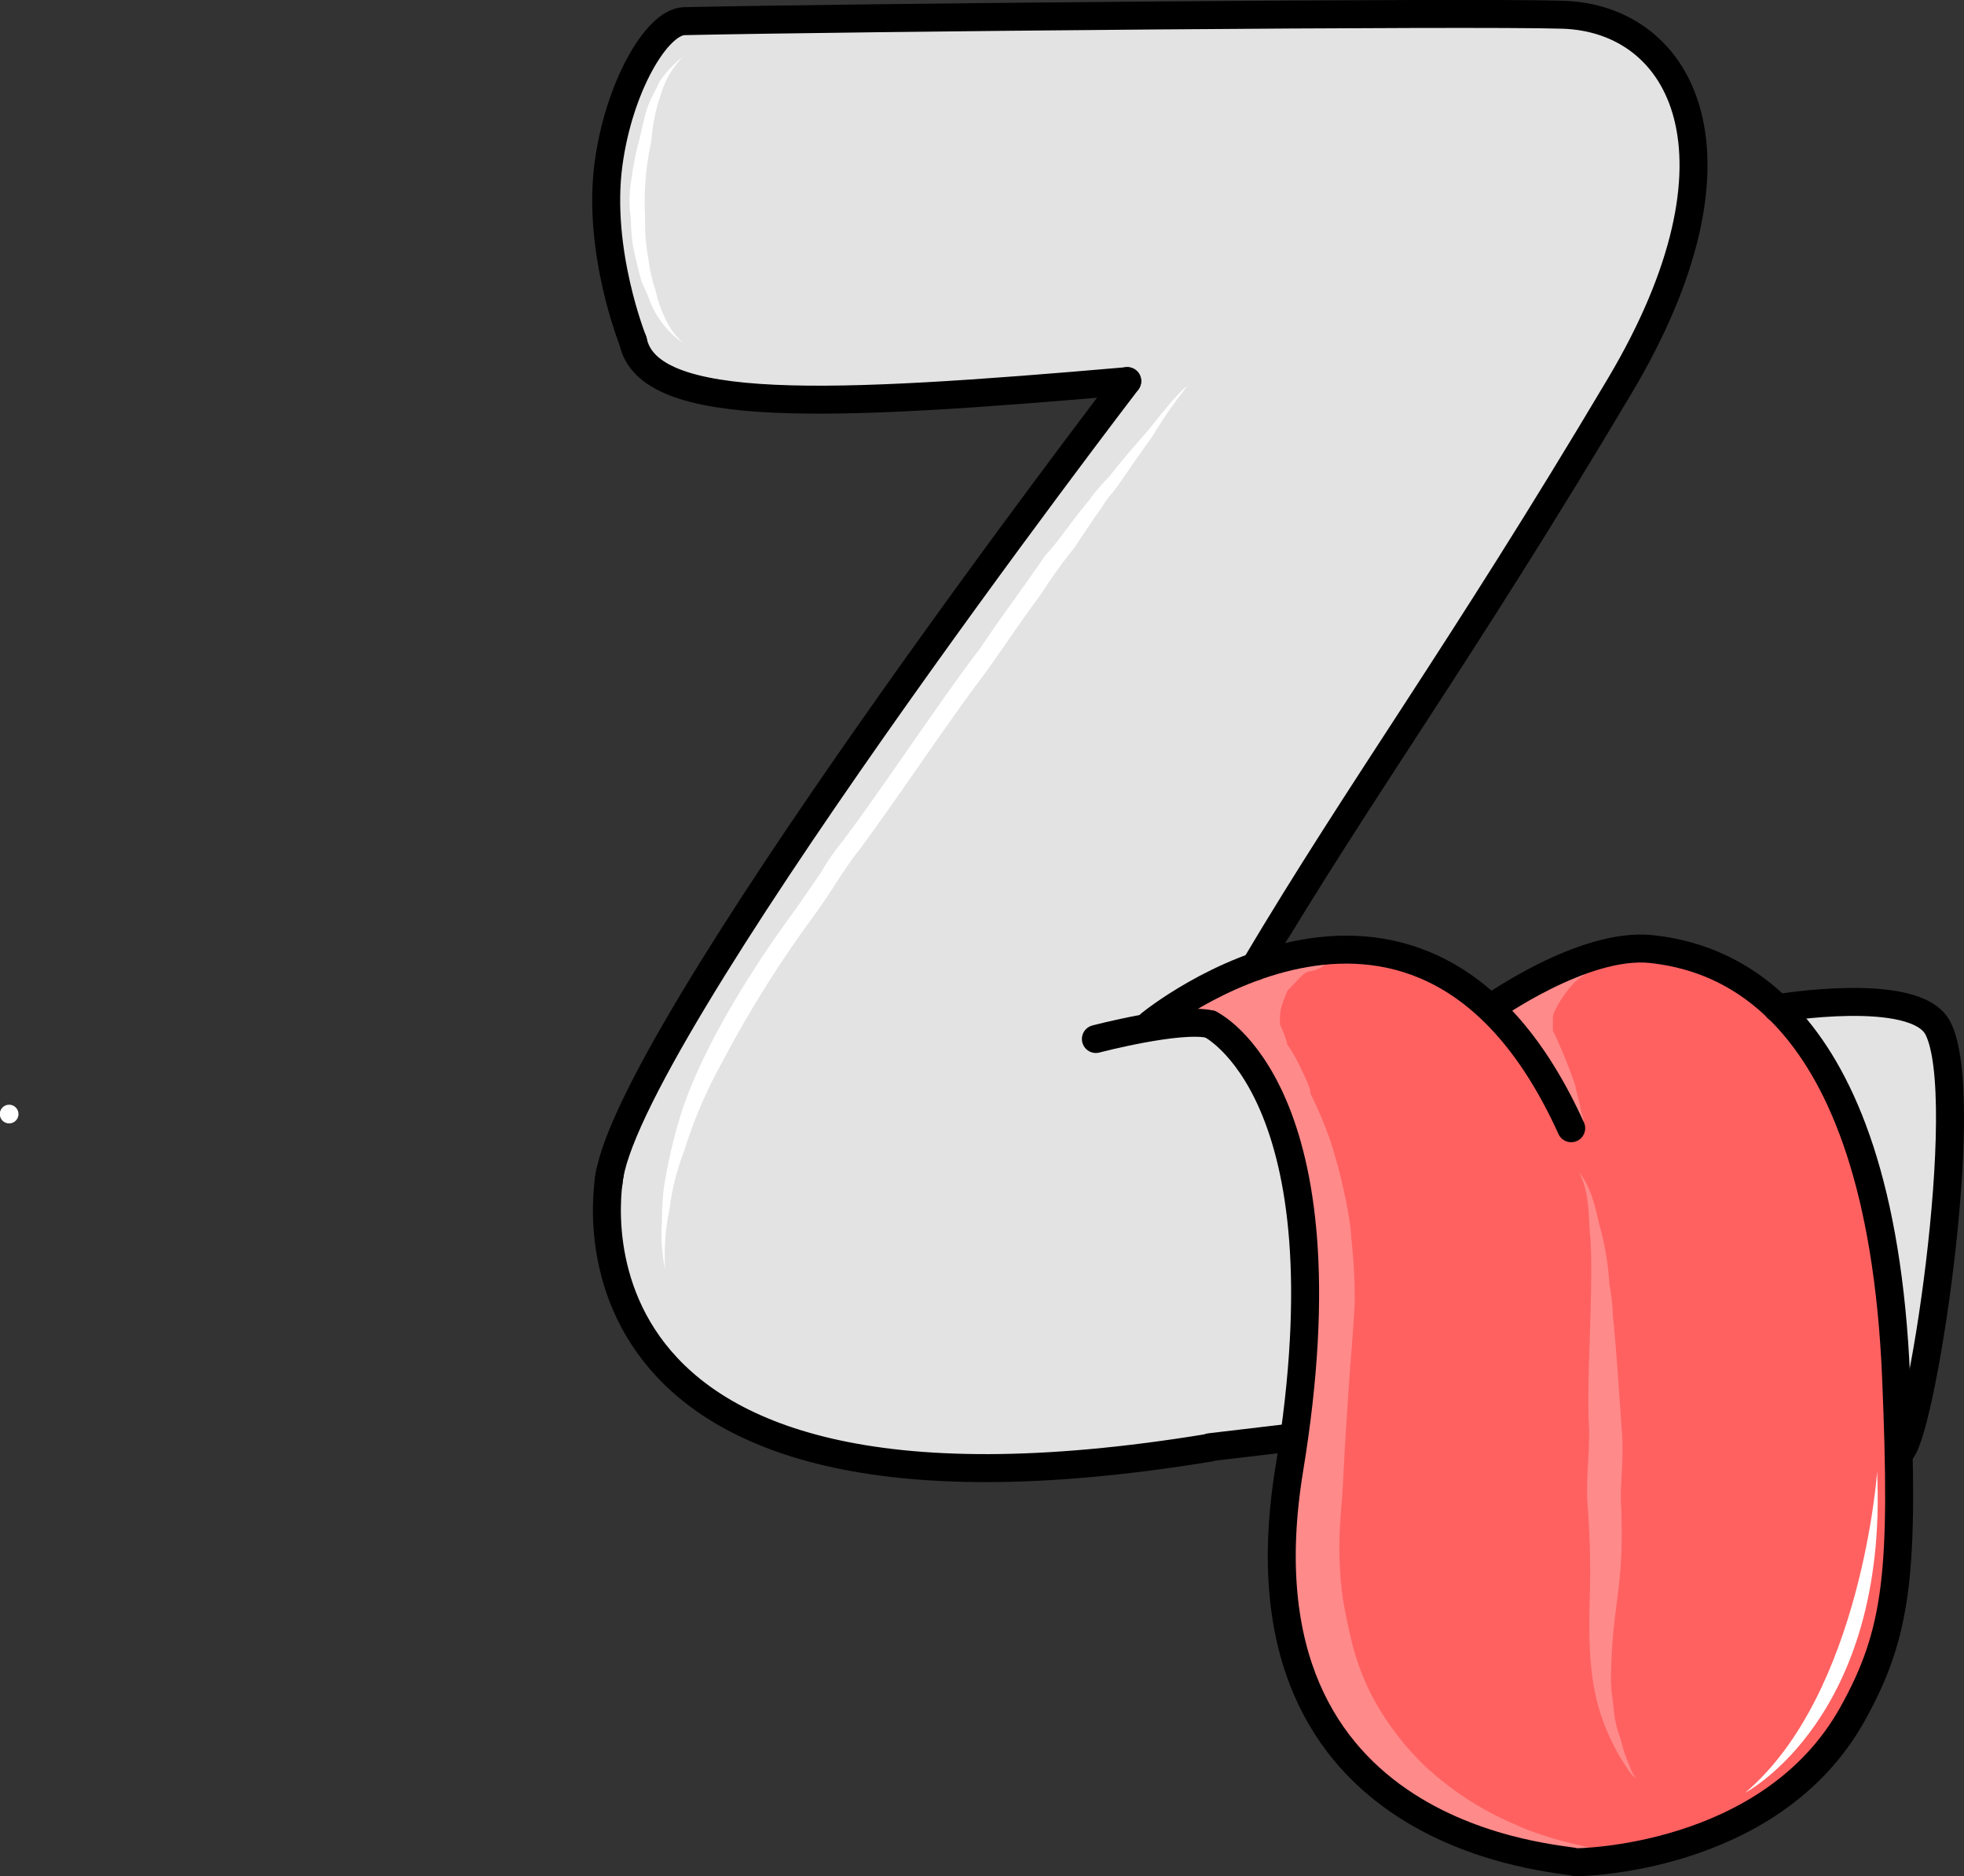 <svg id="Camada_1" data-name="Camada 1" xmlns="http://www.w3.org/2000/svg" viewBox="0 0 210.65 201.25"><rect x="0" y="0" width="210.65" height="201.25" fill="#333333" stroke="none"/><defs><style>.cls-1{fill:#e3e3e3;}.cls-2{fill:#ff6161;}.cls-3,.cls-7,.cls-8{fill:none;}.cls-4{fill:#d9d9d9;}.cls-5{fill:#ff8a8a;}.cls-6{fill:#fff;}.cls-7,.cls-8{stroke:#000;stroke-linecap:round;stroke-width:3px;}.cls-7{stroke-linejoin:round;}.cls-8{stroke-miterlimit:10;}</style></defs><g id="Colour"><path class="cls-1" d="M87,154.45a1.22,1.22,0,0,1,0,.2v.82a6.19,6.19,0,0,1-.33,2c-.18.65-.36,1.29-.59,1.92l-.22.56c1-1.23,1.44-3.05,1.15-5.64A.66.66,0,0,1,87,154.45Z" transform="translate(54.2 -5.73)"/><path class="cls-1" d="M128.23,23.66l.06-.32c0-.54,0-1.07.05-1.6-.15-.46-.31-.93-.51-1.41a4.74,4.74,0,0,0-.1-1.38c-.42-1.07-.64-1.6-.78-1.94a4,4,0,0,0-1.28-3.64,14.86,14.86,0,0,0-3.54-2.25,4.38,4.38,0,0,0-1-1.33L121,9.63a4.06,4.06,0,0,0-1.74-1.89,8.52,8.52,0,0,0-4.15-.8,12.64,12.64,0,0,0-4.29-.62l-.06-.06a135.71,135.71,0,0,1-15.8,1.2,3.76,3.76,0,0,1-2.55-.9,19.76,19.76,0,0,1-3,1.37c-2.67.64-5.37-.42-8-.86a3.89,3.89,0,0,1-.71-.19,132.29,132.29,0,0,0-13.87,1.3c-1.51.34-3.37.11-4.9.52a3.14,3.14,0,0,0-1,.1,1.78,1.78,0,0,0-.67-.16,13.77,13.77,0,0,0-2.36-.5,1,1,0,0,0-.34,0,4,4,0,0,0-3.93-1.22A23.43,23.43,0,0,0,48.16,7c-1.56.34-3,1-4.55,1.46a7,7,0,0,1-.69.2,4,4,0,0,0-5.38-1.32c-.19.11-.36.25-.54.37a3.63,3.63,0,0,0-3.07.1,4.29,4.29,0,0,0-1.36.83l0,0a4.73,4.73,0,0,0-1.07-1.15c-1.08.08-2.18.1-3.28.1a35.3,35.3,0,0,1-4.54-.41c-.17.1-.35.19-.52.3a3.08,3.08,0,0,0-.44-.37A3.91,3.91,0,0,1,20.2,8a12.76,12.76,0,0,1-1.6-.44h-.13a4.54,4.54,0,0,1-.85-.08,12.72,12.72,0,0,0-2.5,2.72,16.79,16.79,0,0,0-1.2,1.32c-.27.7,0,0-.36.77-.12.29-.5,1.17-.59,1.36s-.35,1-.42,1.13a39.79,39.79,0,0,0-1.68,5.73h0a3.39,3.39,0,0,0,.86,1,3.29,3.29,0,0,0-.58,2.08,26.75,26.75,0,0,0-.1,3.23,43,43,0,0,0,.34,4.67,6.81,6.81,0,0,0,.76,3,1.7,1.7,0,0,0,.15.22,9,9,0,0,0,.44,1.36v0a3.57,3.57,0,0,1,.37,2c-.49,5.19,1.63,6.67,5.72,8.4,3.5,1.48,8.16,1.64,12.08,2.09,4.09.47,9.09,1,13.81.32,1.78-.26,3.62-.31,5.43-.54a10.66,10.66,0,0,0,1.27-.32c1-.39,1.93-.73,2.9-1.06a2,2,0,0,0,1,.25v.06c.24,0,.48-.05.72-.08a26.27,26.27,0,0,0,2.59-.61,3.53,3.53,0,0,0,.85.21h0a12.11,12.11,0,0,0,3.13-.21l.27-.08H63a1.78,1.78,0,0,0,.86.69,2.19,2.19,0,0,0,.71.14c-.39.57-.79,1.2-1.3,2l-.45.64a3,3,0,0,0-.82,1.8A2.47,2.47,0,0,0,62.35,53c-.45.51-.89,1-1.36,1.52-3.45,5.79-8.8,11.2-12.69,16.32,0,.07-.93,1.42-1.14,1.77-.71,1.14-1.56,2.21-2.32,3.3-1.46,2.08-2.72,4.26-4.29,6.25-2.7,3.41-5.74,6.5-8,10.21-2.12,3.4-4.36,6.71-6.77,9.9A53.4,53.4,0,0,0,22,108.32c-.29.51-.38.65-.38.61-.25.6-.48,1.22-.77,1.8-.07.14-1.68,3.44-.57,1.12-.54,1.13-1.13,2.19-1.71,3.3-.67,1.27-1.22,2.61-1.87,3.89-.85,1.69-1.63,3.31-2.44,5S12.82,127.36,12,129a5.49,5.49,0,0,0-.37.95c0,.45-.1.4,0,0,0-.14,0-.31,0-.55a3.66,3.66,0,0,1-1.15,2.79,22.27,22.27,0,0,0,.05,6.77,19.33,19.33,0,0,0,2.76,6.78,16.73,16.73,0,0,0,1.79,2.15,8.64,8.64,0,0,0,1,4.34,3.44,3.44,0,0,1,.93.4,6.52,6.52,0,0,1,2.37,2.82c.7.38,1.47.71,2.15,1,1.43.63,4,2,5.77,2.77a9.2,9.2,0,0,1,1.46.47,5.14,5.14,0,0,1,1.19.71,2.87,2.87,0,0,0,2-.48c1.12.46,2.55,1,3,.73a17.71,17.71,0,0,0,2.88,1.14,24.74,24.74,0,0,0,5.55,1.89,39.9,39.9,0,0,0,11,.2c.84-.2.69-.1.26,0l.45-.05c2.27-.23,4.57-.13,6.82-.53h0c1.16-.09,2.33,0,3.49-.07l1.9-.29a28.29,28.29,0,0,1,8-1.24l.55-.08,0,0a3.61,3.61,0,0,1,1.59-.75h.09a3.28,3.28,0,0,1,.1-1.67c.12-.34.27-.66.41-1,.2-.77.44-1.42.58-2a8.72,8.72,0,0,1,.27-.86c0-.45,0-.9,0-1.35.1-1.17.15-1.42.15-.74,0-.12,0-.23,0-.35a16,16,0,0,1,.3-2.47c.83-3.54,4.9-3.51,6.82-1.43,0-1.8,0-3.58.19-5.2a42.4,42.4,0,0,0,.17-8.35,4,4,0,0,1-2.29,2.43,4.26,4.26,0,0,1-2.64,1,4,4,0,0,1-4-3.82,9,9,0,0,1-.16-2,3.69,3.69,0,0,1,.32-1.54,4.22,4.22,0,0,1,1.81-4.73,3.65,3.65,0,0,1,3.63-.14,5.08,5.08,0,0,0-1.37-3.26q-1.2-1.65-2.46-3.27a3.67,3.67,0,0,1-.4,1,4.18,4.18,0,0,1-2.46,2c-.3.1-2.12.6-1.2.31-1.08.33-2.15.68-3.24,1a4.06,4.06,0,0,1-4-1.2,4,4,0,0,1-3.45-3.93,4.08,4.08,0,0,1,1.52-3.09A4.49,4.49,0,0,1,65,110.74a4.26,4.26,0,0,1,1.51-1.56l.24-.14.16-.13a4.7,4.7,0,0,1,2.74-2.68,5.93,5.93,0,0,1,1.33-.39l.52-.41c.23-.21.48-.39.72-.58A7.12,7.12,0,0,1,75,102.41,6.19,6.19,0,0,1,78.74,101c4.88,0,5.13,7.16.77,7.92-.25.17-.49.32-.73.46a4,4,0,0,1-.65.9,27.81,27.81,0,0,1-2.59,2.12l-.05,0a2.64,2.64,0,0,0,.29-.15c.4-.31,1.51-1.19.59-.48.44-.32.86-.67,1.28-1l1.27-.76a2.87,2.87,0,0,0,2.76-.53A4.18,4.18,0,0,0,82.93,108l.08-.1,0,0,0-.06,0,0c2.23-3,4.16-9.44,4.52-9.93,2.11-4.67,5.15-8.83,7.84-13.19a21.83,21.83,0,0,0,3-3.69A117,117,0,0,0,105,71.1l1.21-1.79c.71-1,1.45-2,2.21-3.14.32-.45.64-.9,1-1.34l.28-.35a6.55,6.55,0,0,0,1.92-3.16l1.9-2.94c.34-.42.65-.81.93-1.18a2.4,2.4,0,0,0,.48-.11c.31-.5.63-1,1-1.5a4,4,0,0,1,.21-1.67c.52-2.85,3.34-5.67,4.7-7.85,1.6-2.57,3-5.42,4.53-8.11a3.39,3.39,0,0,0-.24-.55c0-.06-.08-.1-.11-.16a3,3,0,0,0-.07-.32c0-.08,0-.15-.07-.23.15-.29.31-.62.49-1a10.31,10.31,0,0,0,.68-2.22,4.87,4.87,0,0,0,.87-.47c.29-1,.57-2,.85-3s.51-1.93.71-2.92c0-.55,0-1.09,0-1.62A3.63,3.63,0,0,1,128.23,23.66Z" transform="translate(54.2 -5.73)"/><path class="cls-1" d="M153,152.18a13.11,13.11,0,0,1-.13-1.7c0,.26,0,.54,0,.86,0-1.81,0-1.56,0-.86a11.4,11.4,0,0,1,.56-2.79c.13-.45.25-.91.35-1.37.4-2.95.52-6.06.95-8.89a83.49,83.49,0,0,0,1.14-9.32c.07-1.64-.15-2.42-.19-4a8.1,8.1,0,0,1-.33-1.82c.5,1,.48.91,0-.27-.18-1-.32-1.9-.48-2.86-.09-.48-.21-1.1-.29-1.33-.63-1.93-.93-3.39-1.85-3.72-4.1-1.47-10-1-13.89-1a3.83,3.83,0,0,1-2.19-.64,3.8,3.8,0,0,0-.7,4.64,4.13,4.13,0,0,0,2.81,1.87,4.68,4.68,0,0,0,.68,3.07,31,31,0,0,0,3,4.74,7.65,7.65,0,0,0,1.62,2l.18.43a14.2,14.2,0,0,0,.95,4.09c.18.9.36,1.8.56,2.71a4.61,4.61,0,0,0,.6,1.88c0,.14.1.29.17.47a3,3,0,0,0,.58,1c.09.41.18.78.23,1a4.13,4.13,0,0,0,.88,1.91,4.39,4.39,0,0,0,.35,1.37,10.18,10.18,0,0,0-.07,1.35c0,.08,0,.16,0,.24h0a4.46,4.46,0,0,0,.24,1.31,9.15,9.15,0,0,0,.14,3.36,0,0,0,0,0,0,0,2.11,2.11,0,0,0,.24.76,3,3,0,0,0,1.47,1.66,2.58,2.58,0,0,1,0,.68h0a.51.51,0,0,0,0,.34l0,0a9.2,9.2,0,0,0,0,1c0,.23-.2.4-.21.64a2.14,2.14,0,0,0,0,.62,1.72,1.72,0,0,1,.13-.71,3.57,3.57,0,0,0,.47-1.41c.27-.07.42-.51.49-.92a3.79,3.79,0,0,0,1.34-.07A3.41,3.41,0,0,1,153,152.18Z" transform="translate(54.2 -5.73)"/><path class="cls-2" d="M151,159.79c.06-1.75-.35-3.7-.44-5.26-.05-.29-.09-.6-.12-.92s0-.5,0-.75,0-.26-.05-.4a14.21,14.21,0,0,0-.1-2.07,7.47,7.47,0,0,0-.19-1.42,5.34,5.34,0,0,0-1.63-3.33c-.28-1.91-.58-3.81-.94-5.7a3.36,3.36,0,0,0,.66-1.78c.29-1.3-.44-2.57-.82-3.79q-.51-1.35-.93-2.73c-.53-3.06-.3-3.47-1.26-7a3.87,3.87,0,0,0-3.69-2.91c-.33-.66-.67-1.31-1-2a4.51,4.51,0,0,0-.24-.51,4.15,4.15,0,0,0-.59-1.85c-1-1.72-2.66-3-3.95-4.48-.13-.19-.27-.38-.4-.58a4.24,4.24,0,0,0-5.49-2.58,6,6,0,0,0-.42-.57,4.38,4.38,0,0,0-5-.81,1.78,1.78,0,0,0-.65-.06,5,5,0,0,0-1.16-.11,3.88,3.88,0,0,0-3.66-.37,3.92,3.92,0,0,0-1.4.07,4.76,4.76,0,0,0-3.28.36h0l-.15.08q-.57.25-1.14.57a6.11,6.11,0,0,0-3,1.48,12.52,12.52,0,0,0-1,.76l-2.24,1-.72.3a3.44,3.44,0,0,0-1.35.71c-.45-.45-1-.8-1.16-1a.6.6,0,0,0-.74,0,1,1,0,0,0-.74-.16c-1.88-2.25-4.21-4.65-7.27-4.72a3.84,3.84,0,0,0-2.19.67,6.79,6.79,0,0,0-3.19-.51,3.72,3.72,0,0,0-.74.14c-1.88-.58-4,.25-6,1l-.56.15a5.92,5.92,0,0,0-1.37-.26,3.82,3.82,0,0,1-1.16.43c-.25.17-.49.32-.73.46a4,4,0,0,1-.65.9,27.81,27.81,0,0,1-2.59,2.12c-.4.3-.77.6-1.13.89a.79.79,0,0,0-.74-.06,7.39,7.39,0,0,0-1.79,1,.51.51,0,0,0-.17.4c-.14.13-.25.27-.09.41a.67.67,0,0,0,.28,0s0,.05.07.07c.23.17.77,0,1.24-.26a1.89,1.89,0,0,0,.75,0l.33,0c.14,0,.28,0,.41,0a5.12,5.12,0,0,0,.77.35,17.28,17.28,0,0,1,1.69.91l0,.07a11.25,11.25,0,0,0,1,1c.38.52.81.93,1.23.81a4.17,4.17,0,0,1-.12,2.37,8.85,8.85,0,0,0,.65,1c0,.08.07.17.11.25a21.18,21.18,0,0,0,2.79,4.41c0,.12,0,.25.06.37a4.78,4.78,0,0,1,1.26.72.88.88,0,0,0-.32.73.7.7,0,0,0,0,.14s0,0,0,0a1.52,1.52,0,0,0,0,1.27,13.09,13.09,0,0,0,.31,1.41s0,0,0,0a5.07,5.07,0,0,0,.32,1.33l.19.7a1.51,1.51,0,0,0-.11.56,38.64,38.64,0,0,0,.62,3.83l-.25.19v.08a5.65,5.65,0,0,0,.22,1.24c0,2.13-.06,6.25,0,8.17v.64l-.1.12c-.49,1.21-.22,1-.43,2.94a7,7,0,0,0,0,1.94c0,.42,0,.86.07,1.29,0,.11,0,.22,0,.32a5.13,5.13,0,0,1,0,.88,10.61,10.61,0,0,0,0,2.11c-.06.73-.14,1.19-.31,2.3a1.89,1.89,0,0,0,.64,2.32c-.06.11-.1.23-.17.34a4.4,4.4,0,0,1,.12,1v.16c0,.11,0,.21,0,.32a.07.07,0,0,1,0,0,3.71,3.71,0,0,1-.73,2c-.41.74-.94,1.46-1.44,2.2l0,.06a6.77,6.77,0,0,0-.45,3.48,46.45,46.45,0,0,0,1,5.84,3.7,3.7,0,0,0-.51,2.11c0,.15.06.3.09.45a3.88,3.88,0,0,1,.15.36c1.26,4.09,2.32,7.39,4.74,11,.94,1.38,2,3.21,3.32,4.9a21.22,21.22,0,0,1,3.92,2.68h.13c1.4,1.33,2.91,2.72,4.81,3,0,.12,0,.23.06.35a3.89,3.89,0,0,0,.16.44c4.85-.36,9,2.63,14.09,2.63a4,4,0,0,1,1.3.22c2.13-.11,4.25,0,6.38-.18a3.23,3.23,0,0,0,.34-.51l.09-.18a4.67,4.67,0,0,0,1.06.5,14.47,14.47,0,0,1,1.92-.31h0c-1.87.05.45-.43,0,0h.11a70.26,70.26,0,0,0,10.93-7.09l.05,0a.86.86,0,0,0,.81.08,5.25,5.25,0,0,0,1.17-.82,2.47,2.47,0,0,0,.67-.38c.27-.2.53-.42.79-.65.75-.54,1.52-1.12,2-1.57a1.88,1.88,0,0,0,.79-1,11.48,11.48,0,0,0,1.27-1.44l0,0c.05,0,.05,0,0,0a8.18,8.18,0,0,0,.51-.79,1.88,1.88,0,0,0,.06-.46c.09-.14.2-.27.29-.41a1.71,1.71,0,0,0,0-1.48l.39,0a34.06,34.06,0,0,0,1-4c1.88-3.79,2.14-8.37,2.47-12.53a4.36,4.36,0,0,0-.31-1.55c0-1.62,0-3.25,0-4.87a5.1,5.1,0,0,0,1.6-3,4.82,4.82,0,0,0,.77-2.44H151A1.06,1.06,0,0,0,151,159.79Z" transform="translate(54.2 -5.73)"/><path class="cls-3" d="M90.85,73.38l0,.05" transform="translate(54.2 -5.73)"/><path class="cls-4" d="M86.19,147.65a1.59,1.59,0,0,0-.31-.54,1.69,1.69,0,0,0-1.07-1.1,2,2,0,0,0-1.41,0,2.34,2.34,0,0,0-.53,0q0-.89,0-1.77a2,2,0,0,0,.82-1.68c0-.72,0-1.43,0-2.15a2,2,0,0,0,1.08-.73,1.75,1.75,0,0,0,.72-.89c.51-1.51-.43-3.13-.67-4.63-.06-.2-.11-.4-.16-.61a10,10,0,0,0-.23-1.14,9.75,9.75,0,0,0-.35-1.34c-.13-.49-.25-1-.38-1.46.45-1.46-.38-3.63-.58-5-.3-1.09-.74-2.13-1.06-3.21a4.12,4.12,0,0,0-.84-2,1.91,1.91,0,0,0-1-.51,3.7,3.7,0,0,0-.84-1.11l-.07,0a2.79,2.79,0,0,0-.82-1,1.83,1.83,0,0,0-1.63-.16,2,2,0,0,0-1,0l-.23,0a1.78,1.78,0,0,0-1.86-.82l-.13,0a1.8,1.8,0,0,0-1.35,0,2,2,0,0,0-.59-.13,2.09,2.09,0,0,0-1.74-.19,24.47,24.47,0,0,0,3.07-2.41h.08a2.18,2.18,0,0,0,1.51-.67l.69,0a6.1,6.1,0,0,0,1.09-.45,5.43,5.43,0,0,0,3.28-1.4c.84-.67,2.18-1.13,2.27-2.36a1.34,1.34,0,0,0,0-.28l.18-.17.07-.07a4.82,4.82,0,0,0,.72-.87,1.15,1.15,0,0,0,.06-.17c.25-.4.48-.82.69-1.23a2,2,0,0,0-.52-1.92,1.79,1.79,0,0,0,.06-1.18,2,2,0,0,0-.4-2.68,11,11,0,0,0,.74-3.35,2.09,2.09,0,0,0-1.95-2,2,2,0,1,0-2.21.77,17.58,17.58,0,0,0-2.72,3.33c-2.2.65-4.64,3.86-5.83,5.1-.83,1-1.69,2-2.5,3.06-1,.93-2,1.85-3,2.74-.57.43-1.86,1.45-2.23,1.69-1.49,1-3.56,2.81-1.88,4.57a2.23,2.23,0,0,0,1,.53,5.54,5.54,0,0,0-.19,1.87,14.48,14.48,0,0,1-.23,2c-.08.2-.17.39-.25.58a2.65,2.65,0,0,0-.09,2.45,2.06,2.06,0,0,0,1.87,1,4.32,4.32,0,0,0,.91,1.51,2.44,2.44,0,0,0,1.27.7c.75,1.46,1.78,2.57,3.08,2.32a2.28,2.28,0,0,0,.6.12,1.84,1.84,0,0,0,1.94-1.75,2.27,2.27,0,0,0,.72-.19,3.77,3.77,0,0,0,1,.64,1.94,1.94,0,0,0-2.1,1.68,1.52,1.52,0,0,0,.06.82.08.08,0,0,1,0,0c.13.54.24,1.09.35,1.63a24.15,24.15,0,0,0,.57,2.52,12.09,12.09,0,0,0-3.67-2.6,14.74,14.74,0,0,1,4.08,4.28l.12.14c.58,1.82,1.23,3.62,1.78,5.44a8,8,0,0,0,.29,1,.24.24,0,0,1,0,.08h0a2.2,2.2,0,0,0,1,1.22l.55,1.75a2.18,2.18,0,0,0,1,1.59,2,2,0,0,0,1.65.15,11.48,11.48,0,0,0-.43,1.75s0,0-.05.05a8.62,8.62,0,0,0-.89,3,2.24,2.24,0,0,0-.16.89.07.07,0,0,1,0,.05l0,.22c-.08.61-.13,1-.19,1.45a21.78,21.78,0,0,0-.65,3.59,2,2,0,0,0,2.75,1.84h.22a2.27,2.27,0,0,0,.3-.06,1.93,1.93,0,0,0,.89.11,1,1,0,0,0,.87.39h0a1,1,0,0,0,.71,0,1,1,0,0,0,.39-.21,1.15,1.15,0,0,0,.78-.16,2.11,2.11,0,0,0,.89-1.12,2.41,2.41,0,0,0,.82-.94,9.35,9.35,0,0,0,.51-1.27c.45-.95.11-.93.4-1.72a16.75,16.75,0,0,0,.37-2.13c.14-.44,0-.72.22-1.76A9.46,9.46,0,0,0,86.19,147.65ZM73.9,127.34a1.94,1.94,0,0,0,1.72-1.43.08.08,0,0,1,0,0l.23,0a2.5,2.5,0,0,0,.84.84c0,.12,0,.25,0,.37a2,2,0,0,0-.68.44,2.36,2.36,0,0,0-.58,1.21,2.47,2.47,0,0,0-.11.36,1.91,1.91,0,0,0-.73-1.2,1.08,1.08,0,0,0-.64-.14,1.46,1.46,0,0,0-.28-.21,1.75,1.75,0,0,0-.28-.13A1.78,1.78,0,0,0,73.9,127.34Z" transform="translate(54.2 -5.73)"/><path class="cls-1" d="M85.29,136.63v-.09c.06-1.76-.08-3.53-.18-5.29a2.2,2.2,0,0,0-.59-1.7,1.82,1.82,0,0,0-1.18-.56,31.07,31.07,0,0,0-1.09-3.83,1.83,1.83,0,0,0-1-.82A18.13,18.13,0,0,0,79,118.75a2,2,0,0,0-.53-1.8,5.47,5.47,0,0,0-1.45-.83h0c-.61-.35-1.17-.93-1.9-1a1.7,1.7,0,0,0-.78,0,2.9,2.9,0,0,0-.51,0,12.19,12.19,0,0,1-1.69-.22,2.46,2.46,0,0,0-3,1.8,1.59,1.59,0,0,0-.91.53,1.11,1.11,0,0,0-.26.55l-.06,0a2.45,2.45,0,0,0-.28-1,1.93,1.93,0,0,0-2.1-.93l1-.82a1.67,1.67,0,0,0,1,.1,2.5,2.5,0,0,0,1.32-.63c1.08-.71,2.12-1.49,3.15-2.27a1.81,1.81,0,0,0,.89.22,3.43,3.43,0,0,0,1.81-.76,2.73,2.73,0,0,0,2.07-.37,42,42,0,0,0,4-2.72c.81-.65,1.87-1.26,1.87-2.44a2,2,0,0,0-.06-.42l0,0c.42-.38.82-.81,1.19-1.22l.27-.25,0,0,.34-.37a2.14,2.14,0,0,0,.22-.52,3,3,0,0,0,1-2.64c.68-.91,1.16-1.91.35-2.93a1.68,1.68,0,0,0-.73-.59,1.86,1.86,0,0,0-.81-1,2.72,2.72,0,0,0,0-.64,1.94,1.94,0,0,0-.82-1.12.81.81,0,0,0,0-.16c1.24-1.46,2.79-4,.5-5.11h0A1.81,1.81,0,0,0,83,87.8a1.84,1.84,0,0,0-1.77-.09c-2.38-.44-3.93,2.66-5.17,4.34-1.43,2.25-2.91,4.46-4.23,6.77-.56,1.08-1.22,2.14-1.87,3.19-1.6.32-2.43,2-3.43,3.23a1.55,1.55,0,0,0-.43,0,2.07,2.07,0,0,0-.75-.52c-1.87-.82-3,1.36-3.75,2.71a60.29,60.29,0,0,0-3.49,6.9c-.71,2-3.13,6.32-1.25,7.88a1.45,1.45,0,0,0,.64,1.12c1.24.89,2.3.32,3.14-.62.29,1.88.35,3.94,1.56,5.45,1.43,1.19,2.5,1.2,3.36.62a28,28,0,0,0,1.06,5.79c.09.27.17.57.26.9.42,3.46.85,6.93,1.23,10.4a26.81,26.81,0,0,0,.6,4A2.16,2.16,0,0,0,70,151.68c1.55.47,1.52-.13,2.46-.38a3.51,3.51,0,0,0,1.37-1.49,7,7,0,0,1-.12.95c-.16,1.71-.29,3.43-.41,5.15a2.82,2.82,0,0,0,.51,2.62,2.06,2.06,0,0,0,2,.5,3.08,3.08,0,0,0,.11.74,3.49,3.49,0,0,0,.38,1.56,3.27,3.27,0,0,1,1.29-.53,4.58,4.58,0,0,1,2.61.23,1.77,1.77,0,0,0,1.24-.41,1.86,1.86,0,0,0,.53-.62l.06,0H82s.08,0,.12-.05a1.76,1.76,0,0,0,.61-.34h0l.13-.1a1.77,1.77,0,0,0,.39-.6l0,0a1.66,1.66,0,0,0,.06-.21l.06-.19a4.42,4.42,0,0,0,.13-.61h0v-.17c0-.08,0-.16,0-.23a1.8,1.8,0,0,0,.56-1.35h0c0-.76,0-1.51,0-2.27,0-.56,0-1.13,0-1.69,0-.82,0-1.65,0-2.47a3.85,3.85,0,0,0,.19-2c0-1-.07-2.05-.12-3.08.09-.43.18-.86.26-1.3a1.18,1.18,0,0,0,.41-.42l0-.11a1.73,1.73,0,0,0,.41-.3c.68-.56.65-2.65.17-4.66A11.79,11.79,0,0,1,85.29,136.63Z" transform="translate(54.2 -5.73)"/><path class="cls-2" d="M83.2,121.24c-.09-.28-.23-.53-.34-.8a.46.46,0,0,0-.18-.51l-.06-.07c-1-2.32-2-3.4-1.86-5.08.33-1.44,1.06-3.55-.91-4.09a1.06,1.06,0,0,0-1.69-.87,5,5,0,0,0-1.91,1.81,1.55,1.55,0,0,0,0,.21l-.35.21c-.14.18.12.16.23.1l.14-.05a.64.64,0,0,1,0,.07c-.06.19,0,.4.35.56a.78.78,0,0,0,.34,0,1.4,1.4,0,0,0,.79-.14,1.31,1.31,0,0,0,.6.17l.34.06a8,8,0,0,0-.45,3.76,18.61,18.61,0,0,0,1.28,3,1,1,0,0,0,.07.46,7.21,7.21,0,0,0,.83,1.49c.34.48.56,1.14,1.2,1.29A1.28,1.28,0,0,0,83.2,121.24Z" transform="translate(54.2 -5.73)"/><path class="cls-1" d="M146.52,127.82c-.06-.36-.13-.71-.22-1.06a1,1,0,0,0,.2-.38,1.25,1.25,0,0,0,0-.51,4.78,4.78,0,0,0-.9-2.5,3.09,3.09,0,0,0-1.14-1.79,1.11,1.11,0,0,0-1.53,1,7.58,7.58,0,0,0,.58,1.9c.16.42.59,1.15.71,1.42,0,0,0,0,0,.06s0,.09,0,.14a.06.06,0,0,1,0,0,1.36,1.36,0,0,0,.59.88,1,1,0,0,0,.59.14c.14.32.27.63.39,1C146,128.65,146.72,128.45,146.52,127.82Z" transform="translate(54.2 -5.73)"/><path class="cls-1" d="M152.17,155a3.5,3.5,0,0,0,.17-1.44c-.05-.61,0-1.32-.47-1.77,0,0-.06,0-.08-.06a3.2,3.2,0,0,0-.51-1.62l0,0c-.05-.57-.11-1.14-.14-1.71,0-.08,0-.08,0,0a2.89,2.89,0,0,0-.08-.59.8.8,0,0,0-.71-.4h0a.15.15,0,0,0-.19,0h0a.81.81,0,0,0-.54.36,13.28,13.28,0,0,0-.31,3.16,3.47,3.47,0,0,0,0,.56c0,.28,0,.56,0,.83a1,1,0,0,0,.11.49,1.53,1.53,0,0,0,0,.32h0a19.35,19.35,0,0,0-.06,3.65,1.23,1.23,0,0,0,.52,1,1.32,1.32,0,0,0,1.94-.37,2.67,2.67,0,0,0,.17-.66h0v0l0-.22a.35.35,0,0,0,0-.08h0a1.31,1.31,0,0,0,.17-.54s0-.08,0-.11,0,0,0-.07v0A2.92,2.92,0,0,0,152.17,155Z" transform="translate(54.2 -5.73)"/><path class="cls-3" d="M95,67.08s0,0,0,0" transform="translate(54.2 -5.73)"/><path class="cls-5" d="M119.05,204.35l-.85-.07a8.82,8.82,0,0,1-2.15-.43c-.64-.17-1.28-.29-1.92-.47a30.86,30.86,0,0,1-3.08-.9,19.85,19.85,0,0,1-2.6-1,33.34,33.34,0,0,1-9.66-6.18A30.12,30.12,0,0,1,93,187.73a27,27,0,0,1-2.13-5.55c-.41-1.7-.78-3.41-1.07-5.13,0-.28-.07-.56-.11-.84a.58.58,0,0,0,0-.1c0-.24-.06-.58-.09-.76,0,0,0-.06,0-.1-.38-5,.11-7.33.24-10.47.27-5.2.58-9.75.75-12.07a2.18,2.18,0,0,0,0-.38l.09-.61c-.12.86,0,.23,0-.25.09-.78.38-5.12.42-5.87a60.19,60.19,0,0,0-.44-7.71c.18,1.26-.1-1.24-.08-1a58.5,58.5,0,0,0-2.13-8.92A44.43,44.43,0,0,0,86.34,123a3.07,3.07,0,0,0-.07-.53,15.23,15.23,0,0,0-.76-1.75,18.87,18.87,0,0,0-1.66-3,3.13,3.13,0,0,0-.1-.44,15.29,15.29,0,0,0-.65-1.62,7,7,0,0,1,.07-1.68,11.79,11.79,0,0,1,.76-2.06c.89-.8,1.65-1.94,2.3-2a3.77,3.77,0,0,0,1.32-.46,3,3,0,0,1,.62-.41,1.25,1.25,0,0,0,.58-.08h.09a.83.83,0,0,0,.25-.24l0,0a.41.41,0,0,0,0-.17v-.05a.16.16,0,0,0,0-.09.44.44,0,0,0-.26-.29.88.88,0,0,0-.57-.11,1.86,1.86,0,0,0-1.19.29,4.91,4.91,0,0,0-.5.17,6.41,6.41,0,0,0-1.38.2c-.2.08-.33.15-.45.21a.45.45,0,0,0-.23-.07.48.48,0,0,0-.21,0c-.46-1.09-1.73-.21-2.52.53a1.27,1.27,0,0,0-.27-.18,1.73,1.73,0,0,0-1.61-.39,3.47,3.47,0,0,0-1.8,2.18,4,4,0,0,1-.2.35,12.23,12.23,0,0,0-1.54-.54c-1.1-.16-1,1.06-.46,1.66a.24.24,0,0,0-.08.06.11.11,0,0,0,0,.05l-.16,0a.13.13,0,0,0,0,.09,1.69,1.69,0,0,0-.65.4,1.67,1.67,0,0,0-.5,0,.51.51,0,0,0-.26,0,1.33,1.33,0,0,0-.83.17.7.7,0,0,0-.17.09h0a1.72,1.72,0,0,0-.81.12c-1.44.6-.69,2.31.84,2l.35,0a5.6,5.6,0,0,0,1.38.32c.25.08.53.17.81.23l.47.35A20.07,20.07,0,0,0,77.8,118a1.52,1.52,0,0,0,.5.35l.51.64a2.12,2.12,0,0,0,1,.83l.11,0a4.87,4.87,0,0,1,.56.83,1.94,1.94,0,0,0,.8.83,27.13,27.13,0,0,0,1.22,3.84c0,.13.08.26.13.39s.15.37.22.55c.17.45.33.89.48,1.34.06.16.16.39.23.54s.26.62.32.76c0-.05,0-.13-.11-.26l.15.37a1.24,1.24,0,0,0,.15.33,5.43,5.43,0,0,0,.33,1.9,5,5,0,0,0-.08.54h0s0,.07,0,.11a14.93,14.93,0,0,0,.48,3.74,10.87,10.87,0,0,0,.45,5.2v.32h0a2.16,2.16,0,0,0,.25.94c0,3.11-.09,6.57-.13,7.72s-.09.75-.22,1.51c-.78,4.07-.4,8.25-.94,10.45a62.25,62.25,0,0,0-.8,6.58A38,38,0,0,0,83.2,177c0,.13,0,.34.08.61a34.26,34.26,0,0,0,1.09,4.65,24.55,24.55,0,0,0,1.24,3l0,.11h0a24.41,24.41,0,0,0,2.56,5,29.21,29.21,0,0,0,2.67,3.43A62.71,62.71,0,0,0,96,198.51a18,18,0,0,0,3.77,2.07,47.47,47.47,0,0,0,7.25,2.51c.93.22,1.79.67,2.71.93,1.79.47,3.63.71,5.45,1a1.25,1.25,0,0,0,.37,0,2.72,2.72,0,0,1-.49-.13c-1.06-.35-2.18-.69-3.25-1.06,1,.13,2.06.27,3.28.39.76,0,1.51.19,2.27.22l1.14-.08C118.71,204.41,119.27,204.35,119.05,204.35Z" transform="translate(54.2 -5.73)"/><path class="cls-5" d="M83.26,177.13a.57.57,0,0,1,0-.13C83.21,176.8,83.2,176.81,83.26,177.13Z" transform="translate(54.2 -5.73)"/><path class="cls-5" d="M85.69,185.4Z" transform="translate(54.2 -5.73)"/><path class="cls-5" d="M116.93,108.08c-1-.26-2.62,1-3.13,1.33-.17.16-.52.37-.93.69a1.54,1.54,0,0,0-1.75,0,1.56,1.56,0,0,0-.67.22l0,0a1.45,1.45,0,0,0-1,.6,6.61,6.61,0,0,0-.45.82,4.56,4.56,0,0,0-.27.46s0,0,0,0a1.28,1.28,0,0,0-.74.74,7,7,0,0,0-.48.54c-.1.21-.47.45-.31.7l.08,0s0,.09.09.13l0,0h-.16a.38.38,0,0,0-.06.6c.34.47.92,1.19,1.3,1.74s.52,1,1,1.34a1.41,1.41,0,0,0,.42.06l.24.13h.07a1.56,1.56,0,0,1,.05.16,44,44,0,0,1,2.38,5.69s0,0,0,.06a7.24,7.24,0,0,0,.67,2.46,1.19,1.19,0,0,0,2-.12,2.17,2.17,0,0,0,.13-.56,1.13,1.13,0,0,1,0,.7.82.82,0,0,1-.15.39,1.51,1.51,0,0,0,.35-.63,2.28,2.28,0,0,0-.18-1.22c0-.09-.06-.18-.08-.27-.11-.91-.45-1.83-.6-2.7a55.8,55.8,0,0,0-2.19-5.45l-.21-.42c0-.33,0-.7,0-1.11h0c0-.11,0-.21,0-.32s.06-.27.11-.48a12.07,12.07,0,0,1,2.35-3.39l.24-.2.64-.46a3.14,3.14,0,0,1,.37-.18,5.83,5.83,0,0,0,1.18-.7A.9.9,0,0,0,116.93,108.08Z" transform="translate(54.2 -5.73)"/><path class="cls-5" d="M120.61,195.2a16.34,16.34,0,0,1-1-3,11.08,11.08,0,0,1-.72-3.09c-.11-1.25-.25-1.48-.31-3,.08-8.44,1.43-9.71,1.11-18.42-.16-3.31.25-4.43.1-8-.3-3.85-.53-8.23-1-12.86a22.56,22.56,0,0,0-.38-3.41,29.7,29.7,0,0,0-1.08-6.36c-.47-2-.87-4-2.2-5.64,1.25,2.3,1,4.92,1.25,7.1.35,5.88-.49,16-.13,20.49,0,3.47-.29,4.49-.21,7.62a93.89,93.89,0,0,1,.29,9.7c-.16,5.95-.16,10.68,2,15.44a21.5,21.5,0,0,0,2.32,4.08,2.61,2.61,0,0,0,.63.61A4,4,0,0,1,120.61,195.2Z" transform="translate(54.2 -5.73)"/><path class="cls-5" d="M115.22,126.74l0,0Z" transform="translate(54.2 -5.73)"/><path class="cls-6" d="M148.46,160.52a11.38,11.38,0,0,0,.23,2.68A7.52,7.52,0,0,0,148.46,160.52Z" transform="translate(54.2 -5.73)"/><path class="cls-6" d="M133,198s15.33-8,14.13-34.46C147.16,163.48,145.46,187.41,133,198Z" transform="translate(54.2 -5.73)"/><path class="cls-6" d="M-53.22,124.22a1,1,0,0,0,0,2A1,1,0,0,0-53.22,124.22Z" transform="translate(54.2 -5.73)"/><path class="cls-6" d="M68.76,52.11c-1.47,1.66-2.62,3-4,4.75a22.36,22.36,0,0,0-2.26,2.67c-2.14,2.55-2.8,3.83-4.63,5.82C55.79,68.46,53,72.12,51,75.17c-4.29,5.6-10.48,15-14.82,20.78a23.26,23.26,0,0,0-2.32,3.35c-1.38,2-2.15,3.15-3.33,4.78-4.11,5.63-9.39,14-11.65,21A55.53,55.53,0,0,0,17,133.17a25.68,25.68,0,0,0-.19,3.44,18.74,18.74,0,0,0,.33,5.28,24.29,24.29,0,0,1,.45-6.37,26.49,26.49,0,0,1,1.6-6.36,49.43,49.43,0,0,1,4.07-9.51A123.29,123.29,0,0,1,33,104.08c1.94-2.63,3.32-5.16,5-7.25,4-5.39,8.59-12.34,12.58-17.73,1.92-2.49,4.39-6.33,6.8-9.54a60.65,60.65,0,0,1,3.66-5.1c1.1-1.64,1.94-2.93,2.93-4.3.68-1.17,1.37-1.74,2-2.74,1.23-1.77,2.31-3.35,3.42-4.87a49.58,49.58,0,0,1,3.77-5.43C72.06,47.89,70,50.6,68.76,52.11Z" transform="translate(54.2 -5.73)"/><path class="cls-6" d="M17,39.55a12.31,12.31,0,0,1-.87-2.61,16.89,16.89,0,0,1-.77-3.36A19.76,19.76,0,0,1,15,29.26a30.79,30.79,0,0,1,.67-8.46,18.59,18.59,0,0,1,1-4.89,9.35,9.35,0,0,1,2.39-4.09,11,11,0,0,0-2.57,2.75c-.34.85-.87,1.62-1.17,2.48-.5,1.37-.67,2.72-1.08,4.16a21.65,21.65,0,0,0-.48,2.3s0,0,0,0a4.24,4.24,0,0,0-.15,1,13.17,13.17,0,0,0-.16,4.55,27.2,27.2,0,0,0,.2,2.81c.12.72.53,2.47.81,3.52s.69,1.55,1,2.52a9.73,9.73,0,0,0,3.43,4.48c.22.17-.07-.08-.12-.18A7.7,7.7,0,0,1,17,39.55Z" transform="translate(54.2 -5.73)"/></g><g id="Layer_2" data-name="Layer 2"><g id="Z"><path class="cls-7" d="M13.69,42.3s-3.88-9.62-2.62-19C12.16,15.15,16.2,8.11,19.17,8,37,7.61,103.8,7,113.42,7.31c12.93.41,20.74,15.19,6.12,39.79C102.31,76.08,91.93,90,80.4,109.41" transform="translate(54.2 -5.73)"/><path class="cls-7" d="M13.69,42.3c1.64,8,21,7.08,53,4.31" transform="translate(54.2 -5.73)"/><path class="cls-7" d="M66.71,46.6s-54.48,71.07-55.64,86" transform="translate(54.2 -5.73)"/><path class="cls-8" d="M136.44,113.87s14.75-2.5,17.19,2.1c3.92,7.39-1.94,45-4.14,45.54" transform="translate(54.2 -5.73)"/><path class="cls-8" d="M11.22,131.54S2.46,173.05,75.55,161" transform="translate(54.2 -5.73)"/><line class="cls-8" x1="129.79" y1="155.22" x2="138.51" y2="154.19"/></g><g id="Tongue"><path class="cls-8" d="M69.16,115.58s29.23-24,45.16,11.16" transform="translate(54.2 -5.73)"/><path class="cls-8" d="M75.59,115.58s15.16,7.17,8.5,47.68,29.75,41.7,30.71,42.21c0,0,20.86-.06,29.68-15.88,4.92-8.81,5.55-15.41,4.69-36.07-1.71-41-19.44-45.25-26.28-46-7.27-.75-17.21,6.35-17.21,6.35" transform="translate(54.2 -5.73)"/><path class="cls-7" d="M63.34,117.17s8.92-2.35,12.25-1.59" transform="translate(54.2 -5.73)"/></g></g></svg>